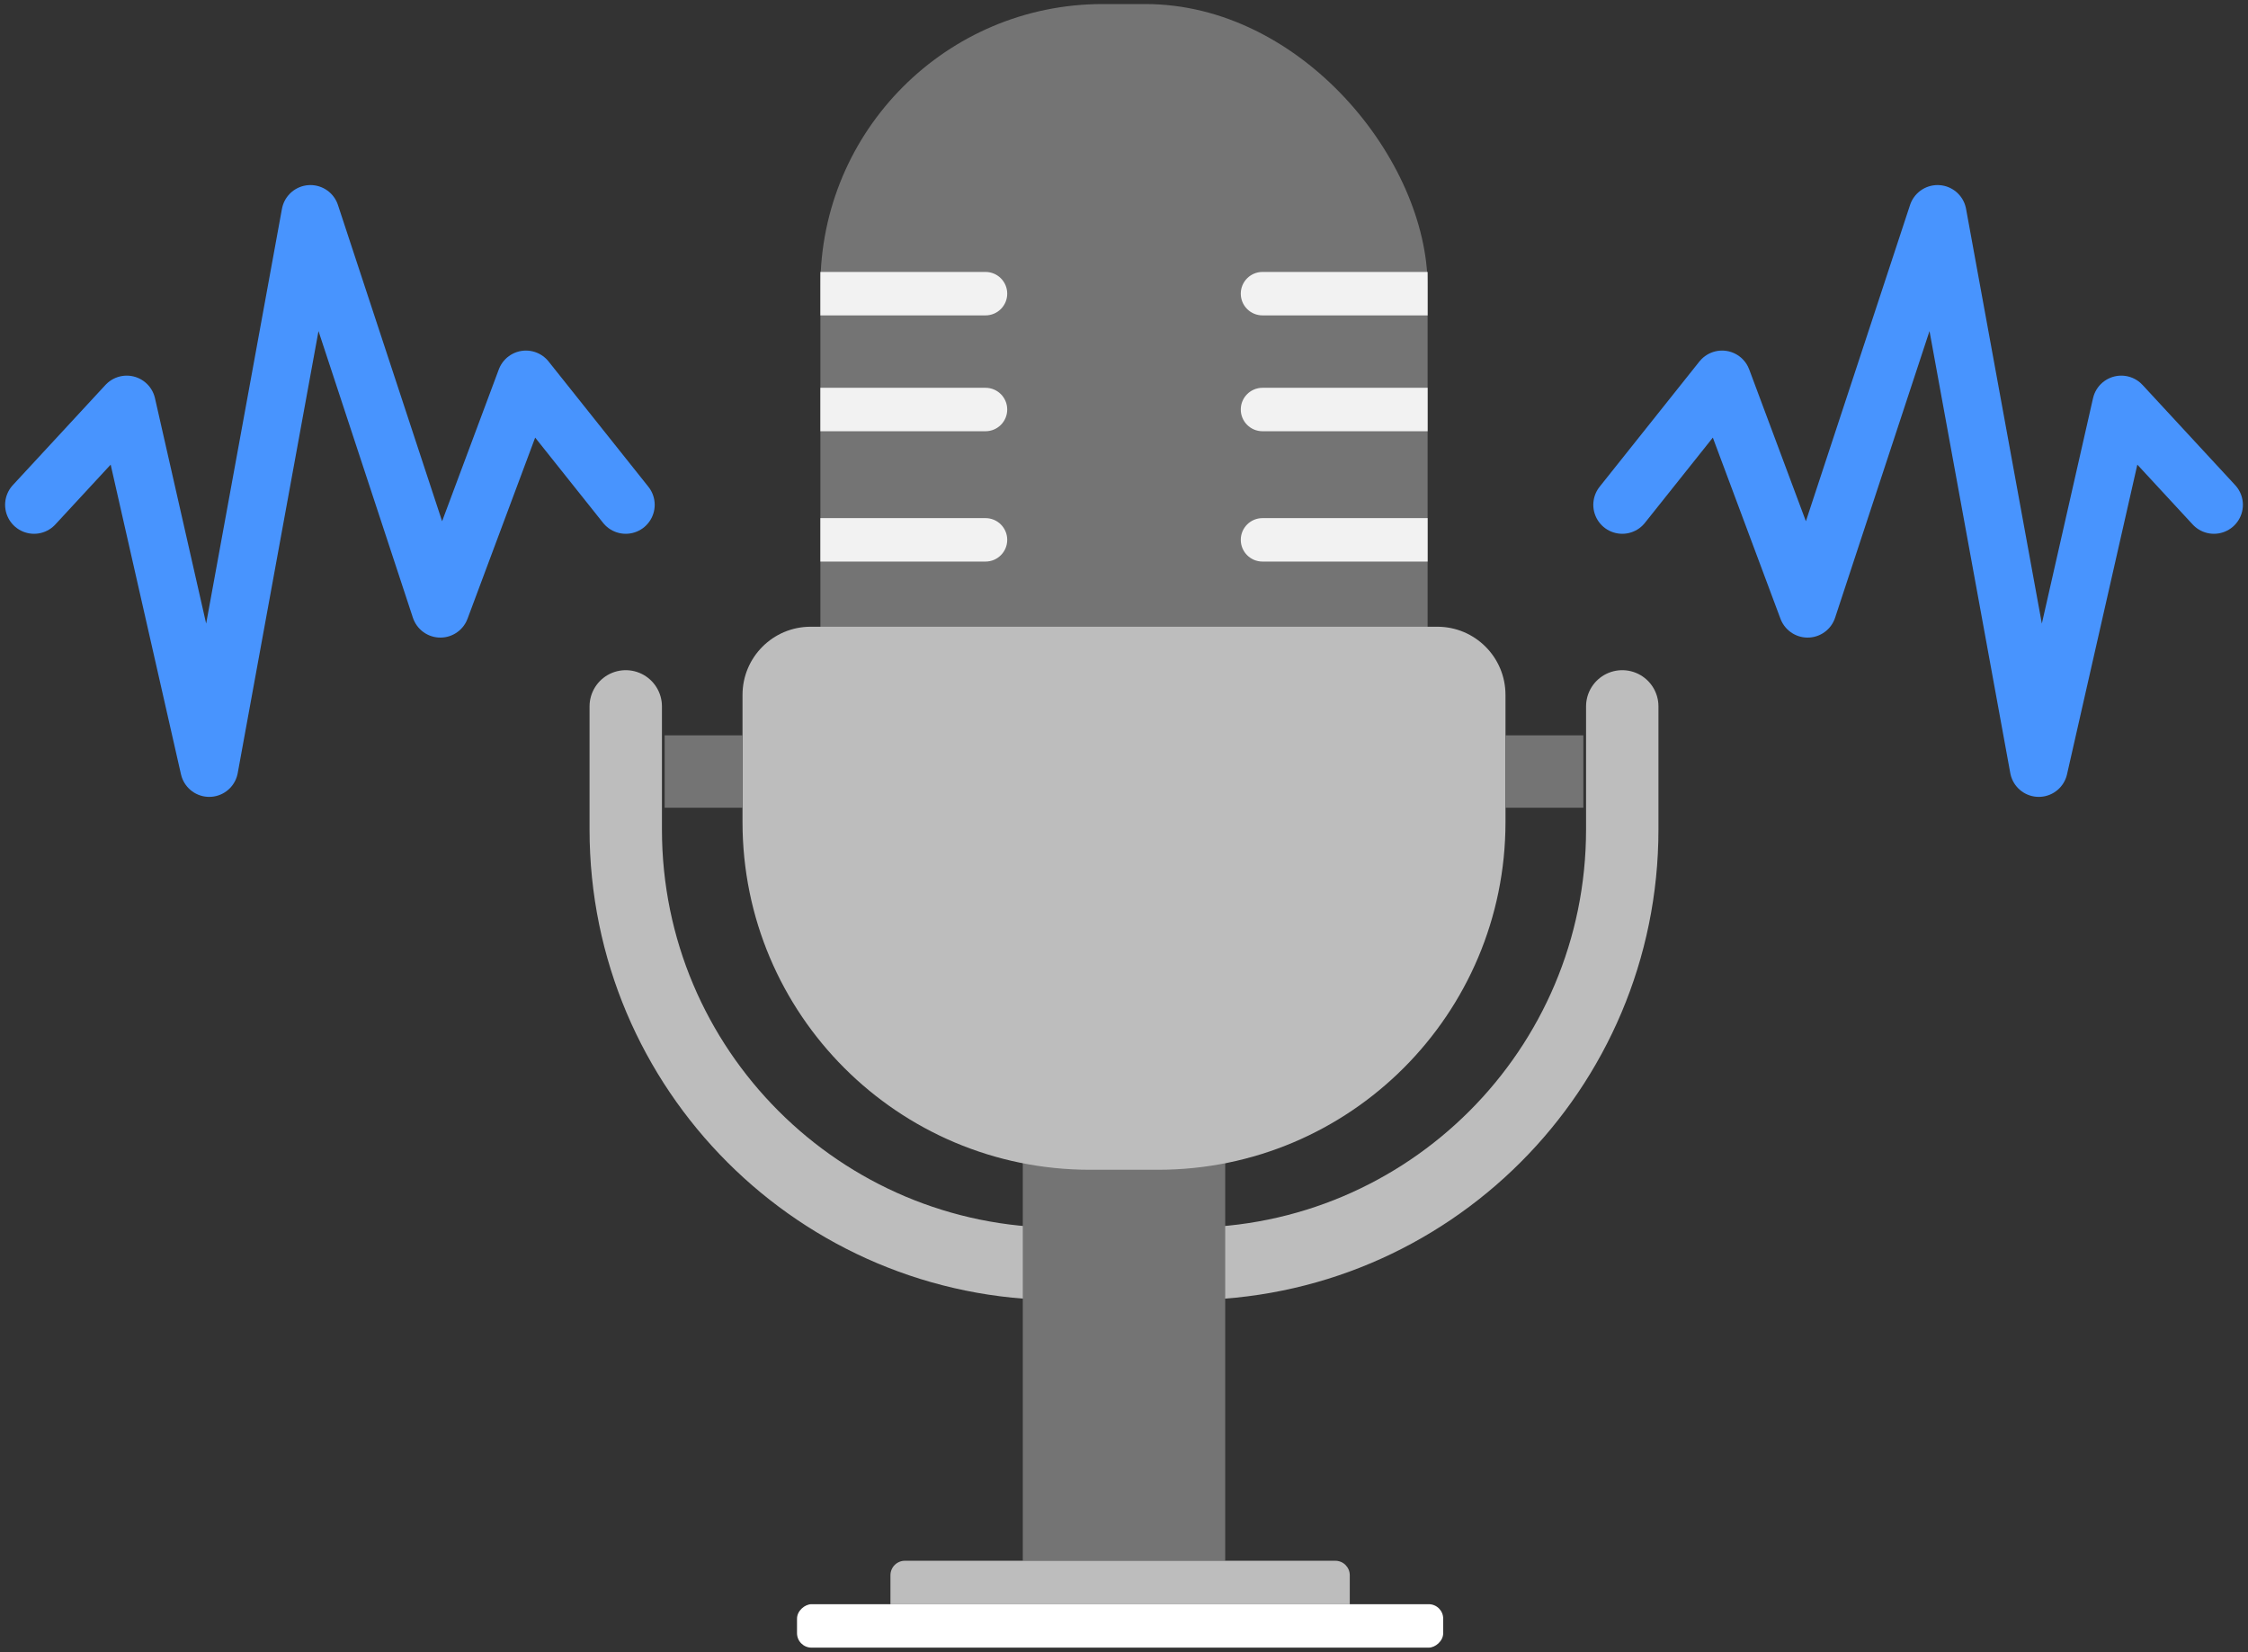 <svg width="264" height="194" viewBox="0 0 264 194" fill="none" xmlns="http://www.w3.org/2000/svg">
<rect x="0" y="0" width="264" height="194" fill="#333333" stroke="none"/>
<path d="M73.486 82.947V97.4C73.486 125.574 96.325 148.413 124.499 148.413H139.501C167.675 148.413 190.514 125.574 190.514 97.4V82.947" stroke="#BDBDBD" stroke-width="8.502" stroke-linecap="round"/>
<rect x="120.114" y="114.405" width="23.771" height="68.868" fill="#747474"/>
<path d="M104.572 188.374L104.572 184.973C104.572 184.034 105.333 183.272 106.272 183.272L156.814 183.272C157.753 183.272 158.514 184.034 158.514 184.973L158.514 188.374L104.572 188.374Z" fill="#BDBDBD"/>
<rect x="93.6" y="193.475" width="5.101" height="75.886" rx="1.7" transform="rotate(-90 93.6 193.475)" fill="white"/>
<rect x="96.343" y="0.475" width="71.314" height="113.93" rx="33.159" fill="#747474"/>
<path d="M87.2 81.594C87.2 77.176 90.782 73.594 95.2 73.594H168.8C173.218 73.594 176.8 77.176 176.8 81.594V96.55C176.8 119.089 158.529 137.361 135.989 137.361H128.011C105.472 137.361 87.2 119.089 87.2 96.55V81.594Z" fill="#BDBDBD"/>
<path d="M96.343 31.933H115.735C117.144 31.933 118.286 33.075 118.286 34.484C118.286 35.893 117.144 37.035 115.735 37.035H96.343V31.933Z" fill="#F2F2F2"/>
<path d="M167.657 31.933H148.265C146.856 31.933 145.714 33.075 145.714 34.484C145.714 35.893 146.856 37.035 148.265 37.035H167.657V31.933Z" fill="#F2F2F2"/>
<path d="M96.343 45.537H115.735C117.144 45.537 118.286 46.679 118.286 48.087C118.286 49.496 117.144 50.638 115.735 50.638H96.343V45.537Z" fill="#F2F2F2"/>
<path d="M167.657 45.537H148.265C146.856 45.537 145.714 46.679 145.714 48.087C145.714 49.496 146.856 50.638 148.265 50.638H167.657V45.537Z" fill="#F2F2F2"/>
<path d="M96.343 60.841H115.735C117.144 60.841 118.286 61.983 118.286 63.391C118.286 64.8 117.144 65.942 115.735 65.942H96.343V60.841Z" fill="#F2F2F2"/>
<path d="M167.657 60.841H148.265C146.856 60.841 145.714 61.983 145.714 63.391C145.714 64.8 146.856 65.942 148.265 65.942H167.657V60.841Z" fill="#F2F2F2"/>
<rect x="176.8" y="86.347" width="9.143" height="8.502" fill="#747474"/>
<rect x="78.057" y="86.347" width="9.143" height="8.502" fill="#747474"/>
<path d="M190.514 59.279L202.235 44.567L212.281 71.469L227.543 25.132L239.429 90.173L249.117 47.51L260 59.279" stroke="#4894FE" stroke-width="6.802" stroke-linecap="round" stroke-linejoin="round"/>
<path d="M73.486 59.279L61.765 44.567L51.719 71.469L36.457 25.132L24.571 90.173L14.883 47.51L4 59.279" stroke="#4894FE" stroke-width="6.802" stroke-linecap="round" stroke-linejoin="round"/>
</svg>
